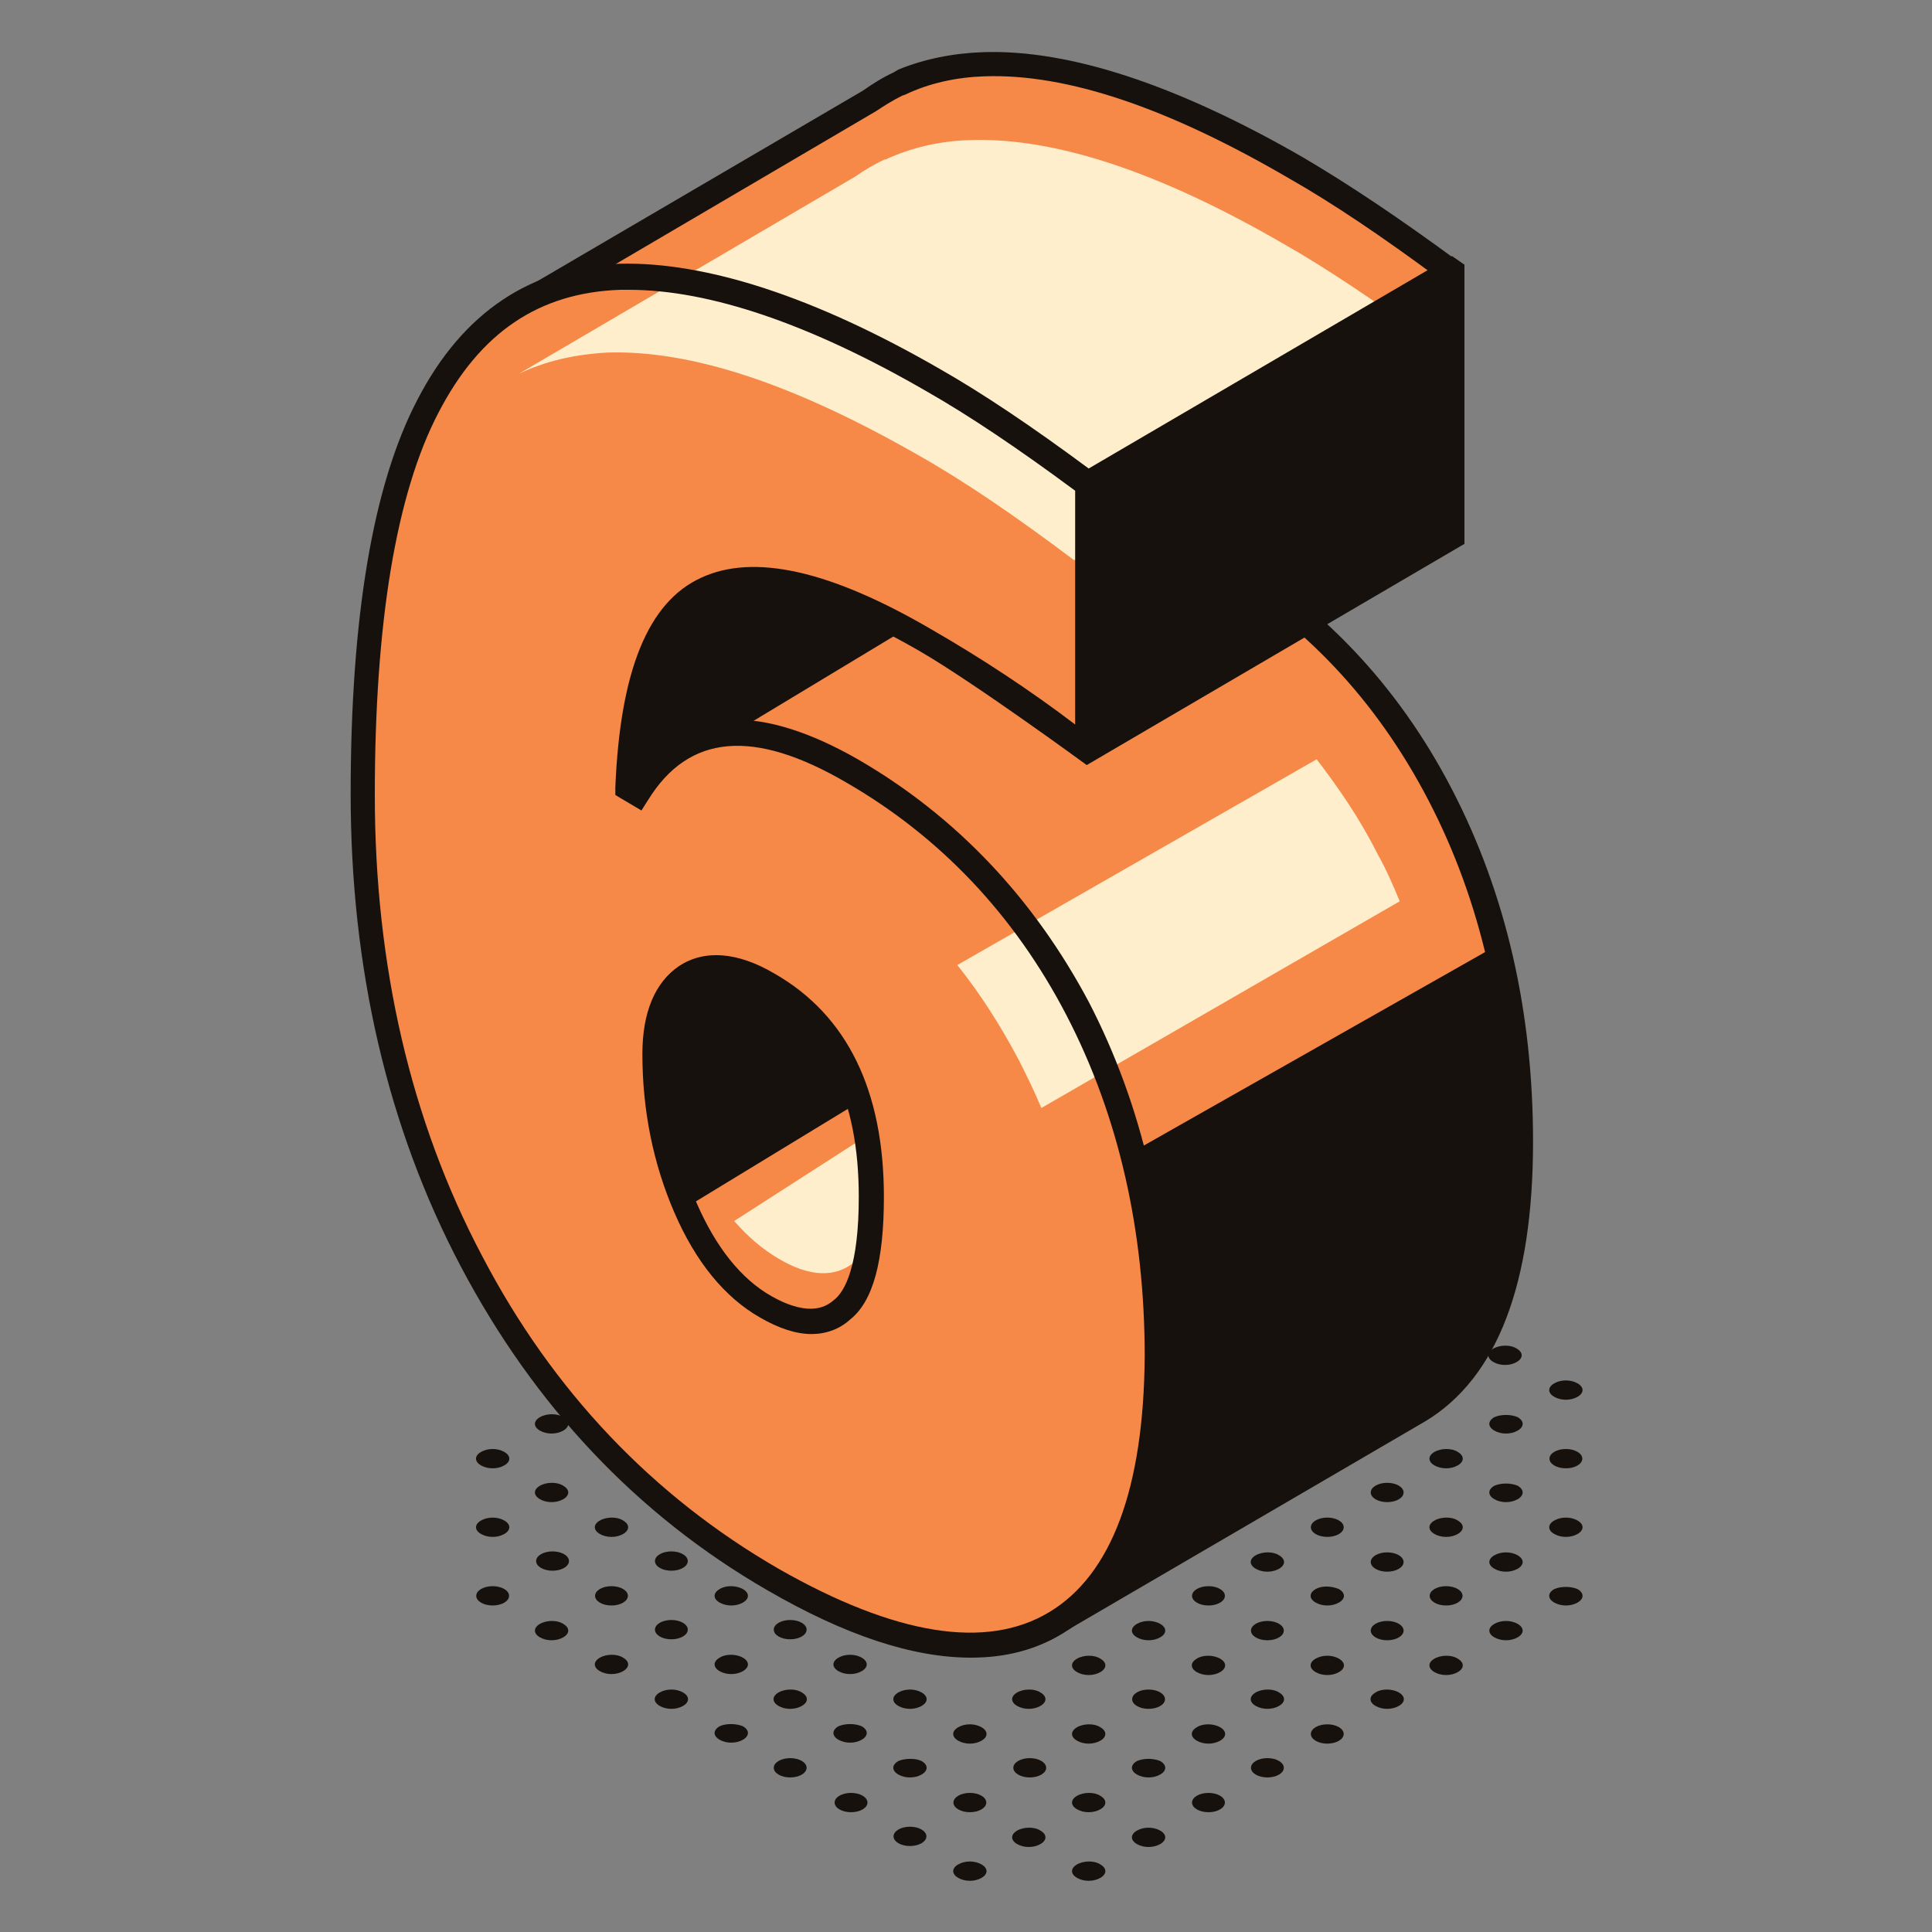 <?xml version="1.0" encoding="utf-8"?>
<!-- Generator: Adobe Illustrator 22.0.0, SVG Export Plug-In . SVG Version: 6.00 Build 0)  -->
<svg version="1.1" id="Layer_1" xmlns="http://www.w3.org/2000/svg" xmlns:xlink="http://www.w3.org/1999/xlink" x="0px" y="0px"
	 viewBox="0 0 200 200" style="enable-background:new 0 0 200 200;" xml:space="preserve">
<rect x="0" y="0" width="200" height="200" fill="#808080" stroke="none"/>
<style type="text/css">
	.st0{fill:#F68848;}
	.st1{fill:#16110D;}
	.st2{fill:#FFEECC;}
	.st3{fill:#FFBE2E;}
</style>
<g id="_x36_">
	<g id="XMLID_2907_">
		<rect id="XMLID_2483_" x="61" y="94.2" class="st0" width="37.2" height="48"/>
		<polygon id="XMLID_2485_" class="st1" points="71,125 88.9,114.1 84.2,105 74.4,100.2 69.5,102.1 67.9,110.9 		"/>
		<path id="XMLID_3064_" class="st2" d="M80.6,130.3c3.2,1.9,5.9,2,7.9,0.3c2-1.6,3-5.5,3-11.7c0-0.8-0.1-1.6-0.1-2.4l-15.4,9.9
			C77.4,128,78.9,129.3,80.6,130.3z"/>
		<path id="XMLID_4234_" class="st1" d="M60.1,48.7l-0.4,1c-9.1,24.5-8.9,24.9-8.6,25.5c0.2,0.5,2.2,6.1,3.4,9.5l0.3,0.4
			c2,2.2,4.8,4.7,6.6,4.7c0.1,0,0.1,0,0.2,0c0.6-0.1,1.1-0.4,1.4-0.9c0.6-1.1,2.5-4,3.4-5.4l12.7,4.9l0.5-0.2
			c4.5-2.1,15.1-7.2,15.7-10.6c0.6-3.1,3.6-20.1,3.6-20.1l0.2-1.3L60.1,48.7z"/>
		<g id="XMLID_3052_">
			<g id="XMLID_3053_">
				<path id="XMLID_3072_" class="st0" d="M104.1,48.7l8.5,1.5l15.2-8.9c1.8,0.8,3.7,1.8,5.7,3c6,3.5,11.6,7.3,16.7,11.3V28.1
					c-6.1-4.5-11.5-8.1-16-10.8c-12.8-7.4-23.6-11-32.4-10.7c-3.2,0.1-6.1,0.8-8.7,2c0,0,0,0,0,0l-0.1,0c-1.1,0.5-2.1,1.1-3.1,1.8
					l-37.6,22l11.1,9.2L76,43.8L104.1,48.7z"/>
				<path id="XMLID_3073_" class="st1" d="M151.5,56.3l-1.9,0.5l-0.2-0.2c-5.1-4-10.6-7.8-16.6-11.2c-1.6-0.9-3.3-1.8-5-2.6l-15,8.8
					l-50-8.7L51.2,31.7L89.3,9.4c1-0.7,2.1-1.4,3.2-1.9L93,7.2l0,0c2.7-1.1,5.7-1.7,8.8-1.8c8.9-0.3,20.1,3.4,33.1,10.9
					c4.6,2.7,10,6.3,16.1,10.8l0.5,0.4L151.5,56.3z M127.7,39.8l0.6,0.3c2.1,1,4,1.9,5.8,3c5.2,3,10.2,6.3,14.8,9.8V28.8
					c-5.8-4.3-11-7.8-15.4-10.3C121,11.2,110.5,7.6,101.9,7.9c-2.9,0.1-5.7,0.7-8.2,1.9l-0.3,0.1c-1,0.5-1.8,1-2.7,1.6L54.6,32.7
					l9.4,7.8l48.3,8.4L127.7,39.8z"/>
			</g>
			<g id="XMLID_3054_">
				<path id="XMLID_3070_" class="st3" d="M76.3,44.5L76,43.8c0,0.3,0,0.6-0.1,0.9L76.3,44.5z"/>
				<polygon id="XMLID_3071_" points="74.4,47 74.7,43.7 75.3,43.6 75.3,43.6 75.7,43.4 75.8,43.5 77.2,43.3 77.9,45.2 				"/>
			</g>
		</g>
		<g id="XMLID_2906_">
			<path id="XMLID_3066_" class="st0" d="M125.8,57.7c-6.7-3.8-12.1-4.8-16.4-3l-1.6,0.5l-5.1,3.1L76,74.3l-3.5,2.1v1l5.1,6.3
				c1.9,8.8,4.8,17.1,8.8,24.8c2.7,5.2,5.8,9.9,9.3,14.2l12.2,46l38.9-22.8c7-4.2,10.5-13.5,10.5-27.8c0-13.3-2.8-25.2-8.3-35.9
				C143.6,71.7,135.8,63.5,125.8,57.7z"/>
			<path id="XMLID_3067_" class="st1" d="M108.7,169.8l-14.2-46.5c-3.5-4.3-6.6-9.1-9.2-14.2c-4-7.6-7-16-8.9-24.8l-5.2-6.4v-2.2
				l36-21.6l1.9-0.6c4.6-1.9,10.5-0.9,17.4,3.1c10.2,5.9,18.2,14.3,23.8,25.1c5.6,10.8,8.4,23,8.4,36.5c0,14.7-3.7,24.4-11.1,28.9
				L108.7,169.8z M73.9,77.1l5,6.4c1.8,8.7,4.8,16.9,8.7,24.4c2.6,5,5.7,9.7,9.1,14l0.2,0.5l11.8,44.4l37.5-21.9
				c6.5-4,9.8-12.9,9.8-26.7c0-13-2.7-24.9-8.1-35.3c-5.4-10.4-13-18.5-22.8-24.1l0,0c-6.2-3.6-11.3-4.6-15.2-2.9l-1.7,0.5l-4.8,2.9
				L73.9,77.1z"/>
		</g>
		<path id="XMLID_3056_" class="st0" d="M37.5,82.3c0-18.1,2.2-31.5,6.7-40.2c4.5-8.6,11.1-13.1,19.9-13.4
			c8.8-0.3,19.6,3.3,32.4,10.7c4.6,2.6,9.9,6.2,16,10.8v27.5c-5.1-4.1-10.7-7.9-16.7-11.3c-10.2-5.9-17.7-7.7-22.7-5.4
			c-5,2.3-7.7,9.1-8.2,20.5l0.9,0.5c4.6-7.4,12-8.2,22.3-2.3c10,5.8,17.8,14,23.3,24.6c5.5,10.6,8.3,22.6,8.3,35.9
			c0,14.3-3.5,23.6-10.5,27.8c-7,4.2-16.7,2.7-29.3-4.5c-13.3-7.7-23.7-18.7-31.2-33S37.5,100.2,37.5,82.3z M79.3,135.3
			c3.2,1.9,5.9,2,7.9,0.3c2-1.6,3-5.5,3-11.7c0-10.6-3.5-17.9-10.6-22c-3.5-2-6.3-2.3-8.5-0.8c-2.2,1.5-3.3,4.2-3.3,8.1
			c0,5.7,1.1,11,3.2,15.8C73.1,129.9,75.9,133.3,79.3,135.3z"/>
		<polygon id="XMLID_31_" class="st1" points="117.5,119.1 154.9,97.9 157.3,114.2 156.1,133.3 148.3,145.4 112.9,165.6 
			118.4,153.1 119.7,133.9 		"/>
		<path id="XMLID_3055_" class="st2" d="M105.5,109.8c0.8,1.6,1.6,3.2,2.3,4.9l37.1-21.4c-0.7-1.7-1.4-3.3-2.3-4.9
			c-1.8-3.6-4-6.8-6.3-9.8L99.1,99.9C101.5,102.9,103.6,106.2,105.5,109.8z"/>
		<path id="XMLID_3050_" class="st2" d="M132.8,25.2c-12.8-7.4-23.6-11-32.4-10.7c-3.2,0.1-6.1,0.8-8.7,2c0,0,0,0,0,0l-0.1,0
			c-1.1,0.5-2.1,1.1-3.1,1.8L53.7,38.7c2.7-1.3,5.7-2,9.1-2.2c8.8-0.3,19.5,3.3,32.4,10.7c4.6,2.6,9.9,6.2,16,10.8l15.2-8.9
			l22.5-13.2C142.7,31.4,137.4,27.8,132.8,25.2z"/>
		<g id="XMLID_3051_">
			<path id="XMLID_3078_" class="st1" d="M78.7,136.4L78.7,136.4c1.9,1.1,3.7,1.7,5.3,1.7c1.5,0,2.9-0.5,4-1.5
				c2.4-1.9,3.5-6.1,3.5-12.7c0-11-3.8-18.8-11.3-23.1c-3.9-2.3-7.3-2.5-9.9-0.8c-2.5,1.7-3.8,4.8-3.8,9.1c0,5.8,1.1,11.3,3.3,16.4
				C72,130.6,75,134.3,78.7,136.4z M71.8,102.2c1.8-1.2,4.1-0.9,7.1,0.9c6.7,3.9,10,10.7,10,20.8c0,7.1-1.4,9.8-2.6,10.7
				c-0.6,0.5-2.3,1.9-6.4-0.4c-3.2-1.8-5.8-5.1-7.8-9.7c-2-4.7-3.1-9.8-3.1-15.3C69.1,105.8,70,103.4,71.8,102.2z"/>
			<path id="XMLID_2905_" class="st1" d="M88.8,78.6C79,73,71.5,73.1,66.4,79.1c0.7-9.4,3.1-15.1,7.3-17c4.6-2.1,11.8-0.3,21.5,5.3
				c5.7,3.3,17.3,11.8,17.3,11.8l39.1-22.9l0-28.9l-1.3-0.9l-37.6,22c-5.8-4.3-11-7.8-15.4-10.3c-13-7.5-24.2-11.1-33.1-10.9
				c-9.2,0.3-16.3,5-21,14.1c-4.6,8.8-6.9,22.5-6.9,40.8c0,18,3.8,34.5,11.4,48.9c7.6,14.4,18.2,25.7,31.7,33.5
				c8.1,4.7,15.1,7,21.1,7c3.6,0,6.7-0.8,9.5-2.5c7.4-4.5,11.1-14.2,11.1-28.9c0-13.4-2.8-25.7-8.4-36.5C107,93,99,84.5,88.8,78.6z
				 M108.6,166.9c-6.5,3.9-15.9,2.4-28-4.5c-13-7.5-23.4-18.4-30.7-32.4c-7.4-14-11.1-30.1-11.1-47.7c0-17.8,2.2-31.2,6.6-39.6
				c4.3-8.3,10.4-12.4,18.8-12.7c0.3,0,0.6,0,0.9,0c8.3,0,18.7,3.5,30.8,10.5c4.4,2.5,9.6,6,15.4,10.3V75c-4.6-3.5-9.6-6.8-14.8-9.8
				C85.9,59,78,57.3,72.6,59.8c-5.5,2.5-8.4,9.6-8.9,21.7l0,0.8l2.7,1.6l0.7-1.1c4.2-6.8,10.9-7.4,20.5-1.8
				c9.7,5.6,17.4,13.7,22.8,24.1c5.4,10.4,8.1,22.3,8.1,35.3C118.4,154,115.1,163,108.6,166.9z"/>
		</g>
	</g>
	<g id="XMLID_4295_">
		<path id="XMLID_4294_" class="st1" d="M113.9,193c0.7,0.4,0.7,1,0,1.4c-0.7,0.4-1.7,0.4-2.4,0c-0.7-0.4-0.7-1,0-1.4
			C112.2,192.6,113.3,192.6,113.9,193z"/>
		<path id="XMLID_4293_" class="st1" d="M120.1,189.5c0.7,0.4,0.7,1,0,1.4c-0.7,0.4-1.7,0.4-2.4,0c-0.7-0.4-0.7-1,0-1.4
			C118.4,189.1,119.4,189.1,120.1,189.5z"/>
		<ellipse id="XMLID_4292_" class="st1" cx="125.1" cy="186.6" rx="1.7" ry="1"/>
		<ellipse id="XMLID_4291_" class="st1" cx="131.2" cy="183" rx="1.7" ry="1"/>
		<ellipse id="XMLID_4290_" class="st1" cx="137.4" cy="179.5" rx="1.7" ry="1"/>
		<path id="XMLID_4289_" class="st1" d="M144.8,175.2c0.7,0.4,0.7,1,0,1.4c-0.7,0.4-1.7,0.4-2.4,0c-0.7-0.4-0.7-1,0-1.4
			C143,174.8,144.1,174.8,144.8,175.2z"/>
		<path id="XMLID_4288_" class="st1" d="M150.9,171.7c0.7,0.4,0.7,1,0,1.4c-0.7,0.4-1.7,0.4-2.4,0c-0.7-0.4-0.7-1,0-1.4
			C149.2,171.3,150.3,171.3,150.9,171.7z"/>
		<path id="XMLID_4287_" class="st1" d="M157.1,168.1c0.7,0.4,0.7,1,0,1.4c-0.7,0.4-1.7,0.4-2.4,0c-0.7-0.4-0.7-1,0-1.4
			C155.4,167.7,156.4,167.7,157.1,168.1z"/>
		<path id="XMLID_4286_" class="st1" d="M163.3,164.5c0.7,0.4,0.7,1,0,1.4c-0.7,0.4-1.7,0.4-2.4,0c-0.7-0.4-0.7-1,0-1.4
			C161.6,164.2,162.6,164.2,163.3,164.5z"/>
		<path id="XMLID_4285_" class="st1" d="M101.6,193c0.7,0.4,0.7,1,0,1.4c-0.7,0.4-1.7,0.4-2.4,0s-0.7-1,0-1.4
			C99.9,192.6,100.9,192.6,101.6,193z"/>
		<path id="XMLID_4284_" class="st1" d="M107.7,189.5c0.7,0.4,0.7,1,0,1.4c-0.7,0.4-1.7,0.4-2.4,0c-0.7-0.4-0.7-1,0-1.4
			C106,189.1,107.1,189.1,107.7,189.5z"/>
		<path id="XMLID_4283_" class="st1" d="M113.9,185.9c0.7,0.4,0.7,1,0,1.4c-0.7,0.4-1.7,0.4-2.4,0c-0.7-0.4-0.7-1,0-1.4
			C112.2,185.5,113.3,185.5,113.9,185.9z"/>
		<path id="XMLID_4282_" class="st1" d="M120.1,182.3c0.7,0.4,0.7,1,0,1.4c-0.7,0.4-1.7,0.4-2.4,0c-0.7-0.4-0.7-1,0-1.4
			C118.4,182,119.4,182,120.1,182.3z"/>
		<path id="XMLID_4281_" class="st1" d="M126.3,178.8c0.7,0.4,0.7,1,0,1.4c-0.7,0.4-1.7,0.4-2.4,0c-0.7-0.4-0.7-1,0-1.4
			C124.5,178.4,125.6,178.4,126.3,178.8z"/>
		<path id="XMLID_4280_" class="st1" d="M132.4,175.2c0.7,0.4,0.7,1,0,1.4c-0.7,0.4-1.7,0.4-2.4,0c-0.7-0.4-0.7-1,0-1.4
			C130.7,174.8,131.8,174.8,132.4,175.2z"/>
		<path id="XMLID_4279_" class="st1" d="M138.6,171.7c0.7,0.4,0.7,1,0,1.4c-0.7,0.4-1.7,0.4-2.4,0c-0.7-0.4-0.7-1,0-1.4
			C136.9,171.3,137.9,171.3,138.6,171.7z"/>
		<ellipse id="XMLID_4278_" class="st1" cx="143.6" cy="168.8" rx="1.7" ry="1"/>
		<ellipse id="XMLID_4277_" class="st1" cx="149.7" cy="165.2" rx="1.7" ry="1"/>
		<path id="XMLID_4276_" class="st1" d="M157.1,161c0.7,0.4,0.7,1,0,1.4c-0.7,0.4-1.7,0.4-2.4,0c-0.7-0.4-0.7-1,0-1.4
			C155.4,160.6,156.4,160.6,157.1,161z"/>
		<path id="XMLID_4275_" class="st1" d="M163.3,157.4c0.7,0.4,0.7,1,0,1.4c-0.7,0.4-1.7,0.4-2.4,0c-0.7-0.4-0.7-1,0-1.4
			C161.6,157,162.6,157,163.3,157.4z"/>
		<ellipse id="XMLID_4274_" class="st1" cx="94.2" cy="190.1" rx="1.7" ry="1"/>
		<ellipse id="XMLID_4273_" class="st1" cx="100.4" cy="186.6" rx="1.7" ry="1"/>
		<ellipse id="XMLID_4272_" class="st1" cx="106.6" cy="183" rx="1.7" ry="1"/>
		<path id="XMLID_4271_" class="st1" d="M113.9,178.8c0.7,0.4,0.7,1,0,1.4c-0.7,0.4-1.7,0.4-2.4,0c-0.7-0.4-0.7-1,0-1.4
			C112.2,178.4,113.3,178.4,113.9,178.8z"/>
		<ellipse id="XMLID_4270_" class="st1" cx="118.9" cy="175.9" rx="1.7" ry="1"/>
		<path id="XMLID_4269_" class="st1" d="M126.3,171.7c0.7,0.4,0.7,1,0,1.4c-0.7,0.4-1.7,0.4-2.4,0c-0.7-0.4-0.7-1,0-1.4
			C124.5,171.3,125.6,171.3,126.3,171.7z"/>
		<ellipse id="XMLID_4268_" class="st1" cx="131.2" cy="168.8" rx="1.7" ry="1"/>
		<path id="XMLID_4267_" class="st1" d="M138.6,164.5c0.7,0.4,0.7,1,0,1.4c-0.7,0.4-1.7,0.4-2.4,0c-0.7-0.4-0.7-1,0-1.4
			S137.9,164.2,138.6,164.5z"/>
		<ellipse id="XMLID_4266_" class="st1" cx="143.6" cy="161.7" rx="1.7" ry="1"/>
		<path id="XMLID_4265_" class="st1" d="M150.9,157.4c0.7,0.4,0.7,1,0,1.4c-0.7,0.4-1.7,0.4-2.4,0c-0.7-0.4-0.7-1,0-1.4
			C149.2,157,150.3,157,150.9,157.4z"/>
		<path id="XMLID_4264_" class="st1" d="M157.1,153.8c0.7,0.4,0.7,1,0,1.4c-0.7,0.4-1.7,0.4-2.4,0c-0.7-0.4-0.7-1,0-1.4
			C155.4,153.5,156.4,153.5,157.1,153.8z"/>
		<ellipse id="XMLID_4263_" class="st1" cx="162.1" cy="151" rx="1.7" ry="1"/>
		<ellipse id="XMLID_4262_" class="st1" cx="88.1" cy="186.6" rx="1.7" ry="1"/>
		<path id="XMLID_4261_" class="st1" d="M95.4,182.3c0.7,0.4,0.7,1,0,1.4c-0.7,0.4-1.7,0.4-2.4,0c-0.7-0.4-0.7-1,0-1.4
			C93.7,182,94.8,182,95.4,182.3z"/>
		<path id="XMLID_4260_" class="st1" d="M101.6,178.8c0.7,0.4,0.7,1,0,1.4c-0.7,0.4-1.7,0.4-2.4,0c-0.7-0.4-0.7-1,0-1.4
			C99.9,178.4,100.9,178.4,101.6,178.8z"/>
		<path id="XMLID_4259_" class="st1" d="M107.7,175.2c0.7,0.4,0.7,1,0,1.4c-0.7,0.4-1.7,0.4-2.4,0c-0.7-0.4-0.7-1,0-1.4
			C106,174.8,107.1,174.8,107.7,175.2z"/>
		<path id="XMLID_4258_" class="st1" d="M113.9,171.7c0.7,0.4,0.7,1,0,1.4c-0.7,0.4-1.7,0.4-2.4,0c-0.7-0.4-0.7-1,0-1.4
			C112.2,171.3,113.3,171.3,113.9,171.7z"/>
		<path id="XMLID_4257_" class="st1" d="M120.1,168.1c0.7,0.4,0.7,1,0,1.4c-0.7,0.4-1.7,0.4-2.4,0c-0.7-0.4-0.7-1,0-1.4
			C118.4,167.7,119.4,167.7,120.1,168.1z"/>
		<ellipse id="XMLID_4256_" class="st1" cx="125.1" cy="165.2" rx="1.7" ry="1"/>
		<path id="XMLID_4255_" class="st1" d="M132.4,161c0.7,0.4,0.7,1,0,1.4c-0.7,0.4-1.7,0.4-2.4,0c-0.7-0.4-0.7-1,0-1.4
			C130.7,160.6,131.8,160.6,132.4,161z"/>
		<ellipse id="XMLID_4254_" class="st1" cx="137.4" cy="158.1" rx="1.7" ry="1"/>
		<ellipse id="XMLID_4253_" class="st1" cx="143.6" cy="154.5" rx="1.7" ry="1"/>
		<path id="XMLID_4252_" class="st1" d="M150.9,150.3c0.7,0.4,0.7,1,0,1.4c-0.7,0.4-1.7,0.4-2.4,0c-0.7-0.4-0.7-1,0-1.4
			C149.2,149.9,150.3,149.9,150.9,150.3z"/>
		<path id="XMLID_4251_" class="st1" d="M157.1,146.7c0.7,0.4,0.7,1,0,1.4c-0.7,0.4-1.7,0.4-2.4,0c-0.7-0.4-0.7-1,0-1.4
			C155.4,146.4,156.4,146.4,157.1,146.7z"/>
		<path id="XMLID_4250_" class="st1" d="M163.3,143.2c0.7,0.4,0.7,1,0,1.4c-0.7,0.4-1.7,0.4-2.4,0c-0.7-0.4-0.7-1,0-1.4
			C161.6,142.8,162.6,142.8,163.3,143.2z"/>
		<ellipse id="XMLID_4249_" class="st1" cx="81.8" cy="183" rx="1.7" ry="1"/>
		<path id="XMLID_4248_" class="st1" d="M89.2,178.7c0.7,0.4,0.7,1,0,1.4c-0.7,0.4-1.7,0.4-2.4,0c-0.7-0.4-0.7-1,0-1.4
			C87.5,178.4,88.5,178.4,89.2,178.7z"/>
		<path id="XMLID_4247_" class="st1" d="M95.4,175.2c0.7,0.4,0.7,1,0,1.4c-0.7,0.4-1.7,0.4-2.4,0c-0.7-0.4-0.7-1,0-1.4
			C93.7,174.8,94.7,174.8,95.4,175.2z"/>
		<path id="XMLID_4246_" class="st1" d="M157,139.6c0.7,0.4,0.7,1,0,1.4c-0.7,0.4-1.7,0.4-2.4,0c-0.7-0.4-0.7-1,0-1.4
			C155.3,139.2,156.4,139.2,157,139.6z"/>
		<path id="XMLID_4245_" class="st1" d="M76.9,178.7c0.7,0.4,0.7,1,0,1.4c-0.7,0.4-1.7,0.4-2.4,0c-0.7-0.4-0.7-1,0-1.4
			C75.1,178.4,76.2,178.4,76.9,178.7z"/>
		<path id="XMLID_4244_" class="st1" d="M83,175.2c0.7,0.4,0.7,1,0,1.4c-0.7,0.4-1.7,0.4-2.4,0s-0.7-1,0-1.4
			C81.3,174.8,82.4,174.8,83,175.2z"/>
		<path id="XMLID_4243_" class="st1" d="M89.2,171.6c0.7,0.4,0.7,1,0,1.4c-0.7,0.4-1.7,0.4-2.4,0c-0.7-0.4-0.7-1,0-1.4
			C87.5,171.2,88.5,171.2,89.2,171.6z"/>
		<path id="XMLID_4242_" class="st1" d="M70.7,175.2c0.7,0.4,0.7,1,0,1.4c-0.7,0.4-1.7,0.4-2.4,0c-0.7-0.4-0.7-1,0-1.4
			C69,174.8,70,174.8,70.7,175.2z"/>
		<path id="XMLID_4241_" class="st1" d="M76.9,171.6c0.7,0.4,0.7,1,0,1.4c-0.7,0.4-1.7,0.4-2.4,0c-0.7-0.4-0.7-1,0-1.4
			C75.1,171.2,76.2,171.2,76.9,171.6z"/>
		<ellipse id="XMLID_4240_" class="st1" cx="81.8" cy="168.7" rx="1.7" ry="1"/>
		<path id="XMLID_4239_" class="st1" d="M64.5,171.6c0.7,0.4,0.7,1,0,1.4c-0.7,0.4-1.7,0.4-2.4,0c-0.7-0.4-0.7-1,0-1.4
			C62.8,171.2,63.9,171.2,64.5,171.6z"/>
		<ellipse id="XMLID_4238_" class="st1" cx="69.5" cy="168.7" rx="1.7" ry="1"/>
		<path id="XMLID_4237_" class="st1" d="M76.9,164.5c0.7,0.4,0.7,1,0,1.4c-0.7,0.4-1.7,0.4-2.4,0c-0.7-0.4-0.7-1,0-1.4
			C75.1,164.1,76.2,164.1,76.9,164.5z"/>
		<path id="XMLID_4236_" class="st1" d="M58.3,168.1c0.7,0.4,0.7,1,0,1.4c-0.7,0.4-1.7,0.4-2.4,0c-0.7-0.4-0.7-1,0-1.4
			C56.6,167.7,57.7,167.7,58.3,168.1z"/>
		<ellipse id="XMLID_4235_" class="st1" cx="63.3" cy="165.2" rx="1.7" ry="1"/>
		<ellipse id="XMLID_3080_" class="st1" cx="69.5" cy="161.6" rx="1.7" ry="1"/>
		<ellipse id="XMLID_3079_" class="st1" cx="51" cy="165.2" rx="1.7" ry="1"/>
		<ellipse id="XMLID_3065_" class="st1" cx="57.2" cy="161.6" rx="1.7" ry="1"/>
		<path id="XMLID_3063_" class="st1" d="M64.5,157.4c0.7,0.4,0.7,1,0,1.4c-0.7,0.4-1.7,0.4-2.4,0c-0.7-0.4-0.7-1,0-1.4
			C62.8,157,63.9,157,64.5,157.4z"/>
		<path id="XMLID_3062_" class="st1" d="M52.2,157.4c0.7,0.4,0.7,1,0,1.4c-0.7,0.4-1.7,0.4-2.4,0c-0.7-0.4-0.7-1,0-1.4
			C50.5,157,51.5,157,52.2,157.4z"/>
		<path id="XMLID_3061_" class="st1" d="M58.3,153.8c0.7,0.4,0.7,1,0,1.4c-0.7,0.4-1.7,0.4-2.4,0c-0.7-0.4-0.7-1,0-1.4
			C56.6,153.4,57.7,153.4,58.3,153.8z"/>
		<path id="XMLID_3059_" class="st1" d="M52.2,150.3c0.7,0.4,0.7,1,0,1.4c-0.7,0.4-1.7,0.4-2.4,0c-0.7-0.4-0.7-1,0-1.4
			C50.5,149.9,51.5,149.9,52.2,150.3z"/>
		<path id="XMLID_3049_" class="st1" d="M58.3,146.7c0.7,0.4,0.7,1,0,1.4c-0.7,0.4-1.7,0.4-2.4,0c-0.7-0.4-0.7-1,0-1.4
			C56.6,146.3,57.7,146.3,58.3,146.7z"/>
	</g>
</g>
</svg>
